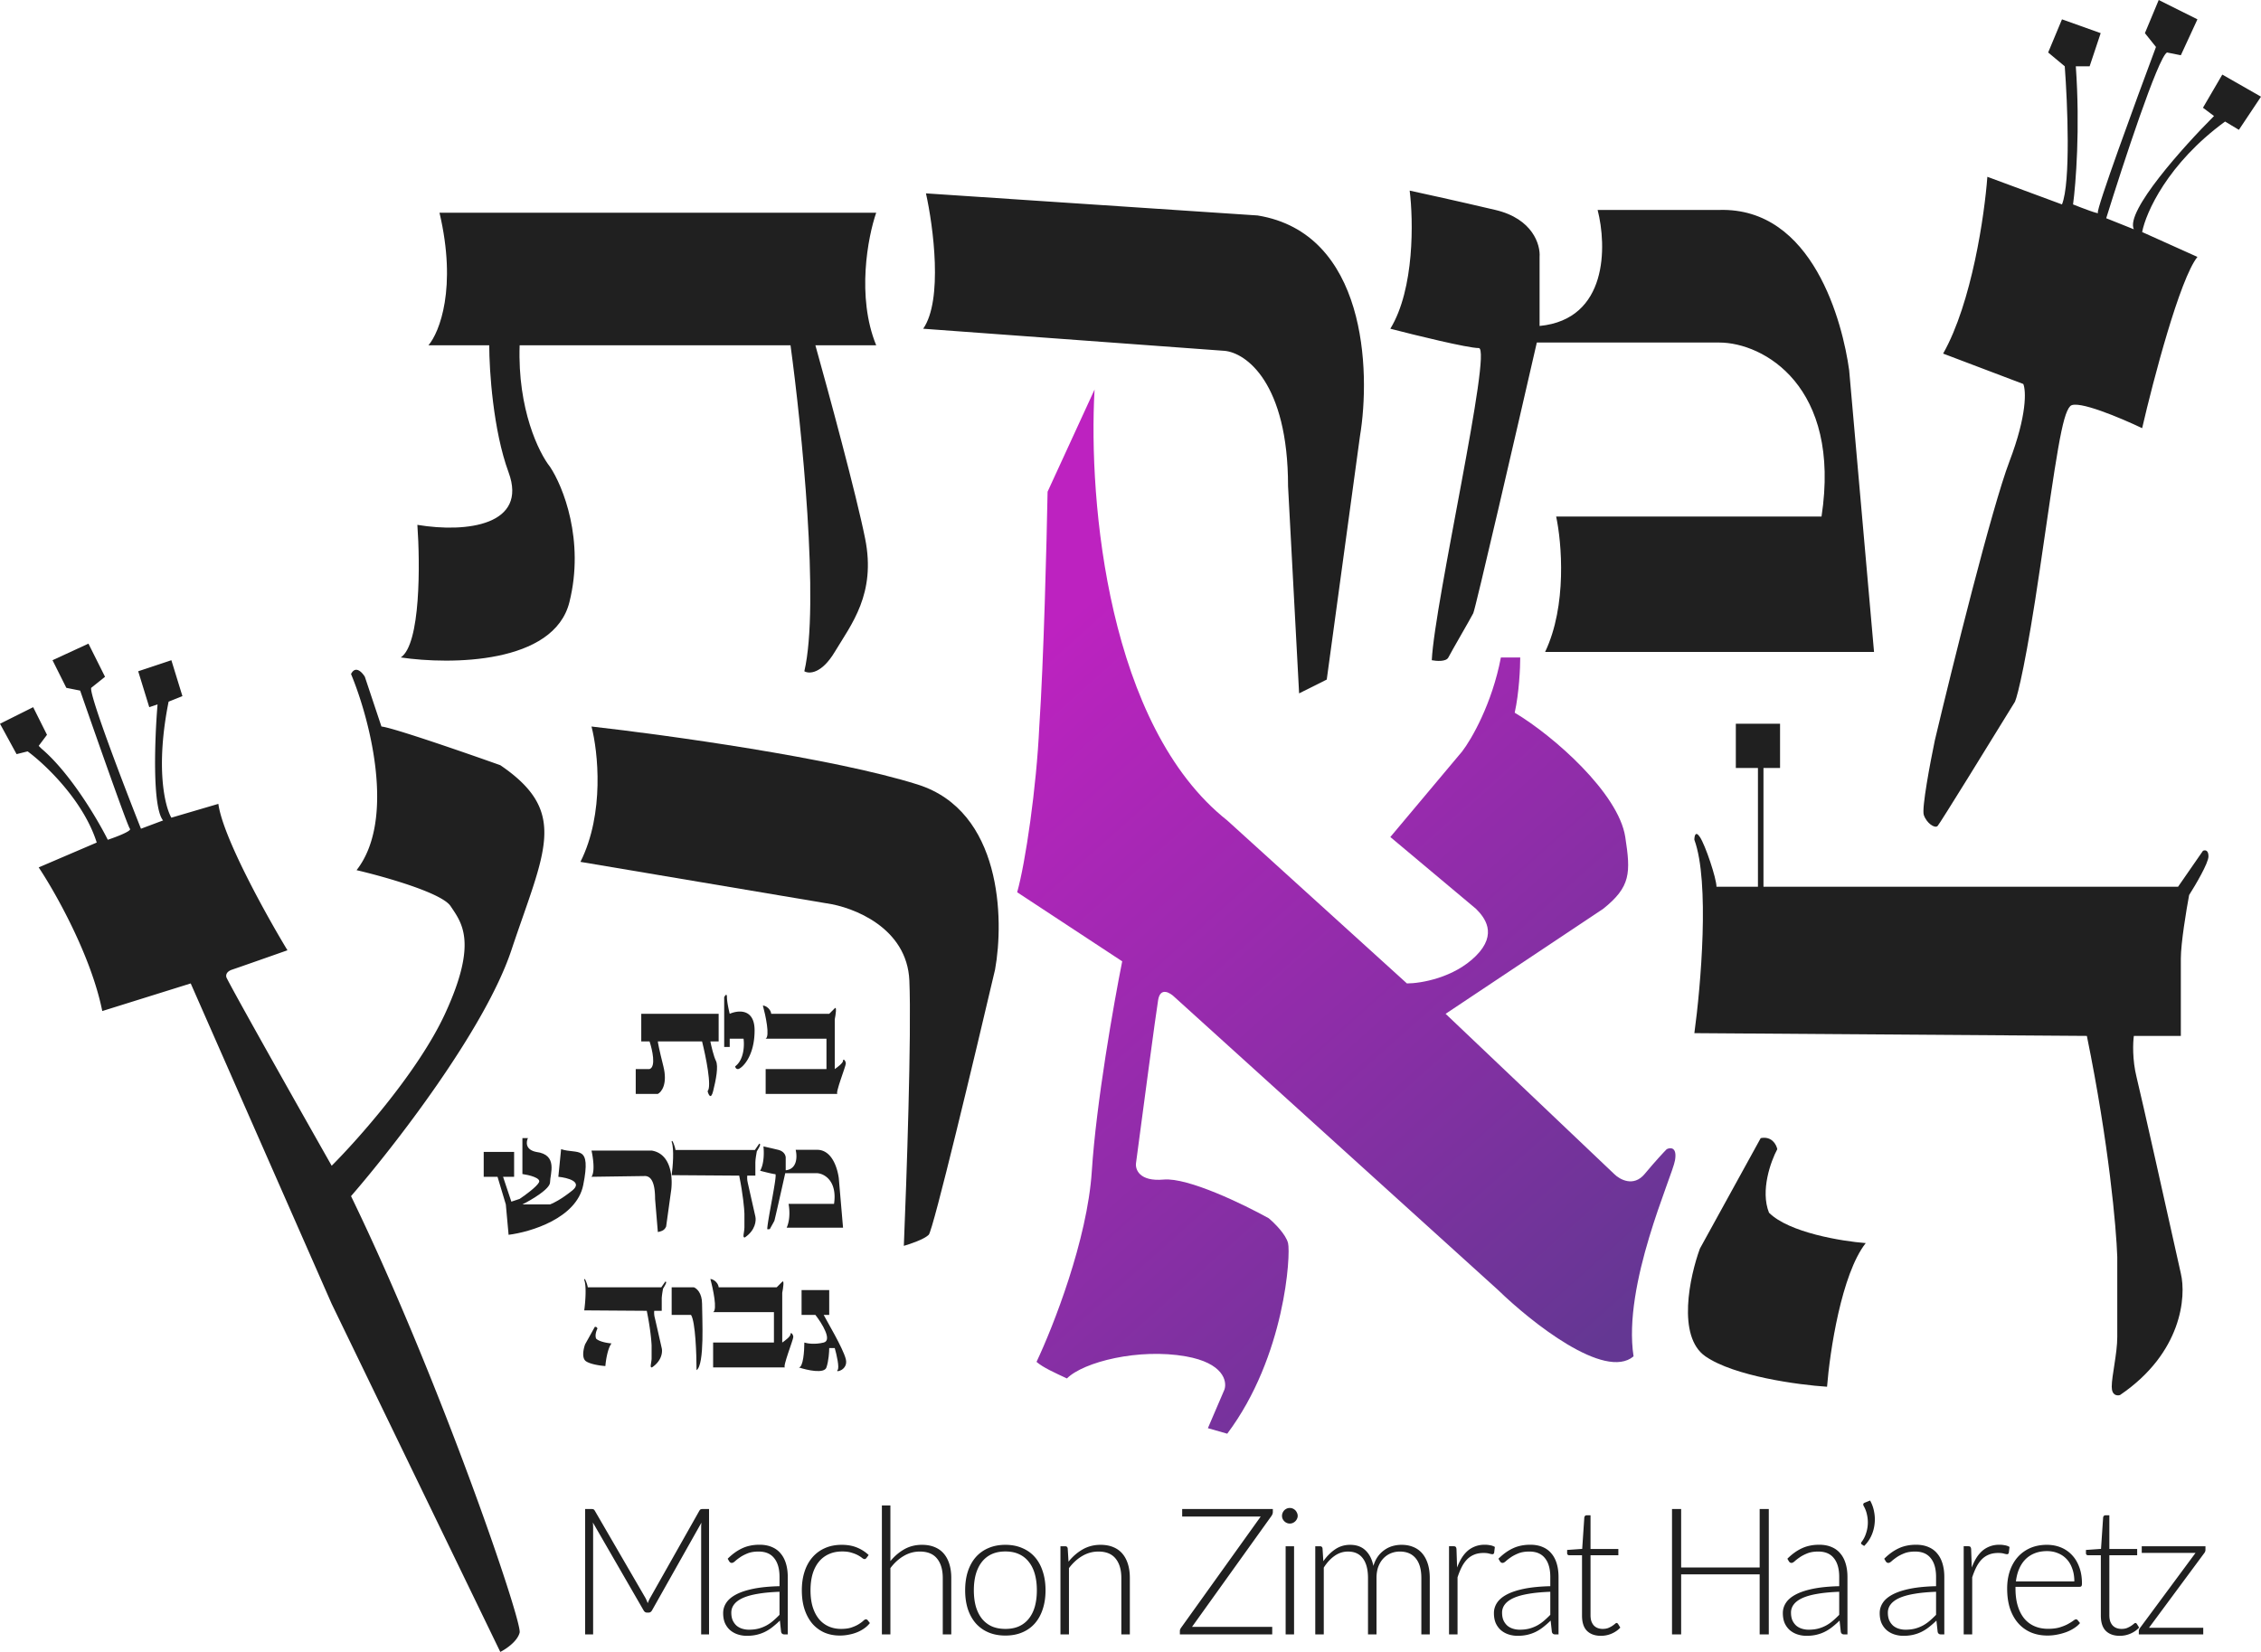<svg width="780" height="570" fill="none" xmlns="http://www.w3.org/2000/svg"><path d="M200.243 297.391c8.391-16.776 6.039-38.127 3.814-46.705 25.428 2.859 83.531 10.866 112.519 20.016 28.987 9.151 29.877 46.388 26.699 63.863-6.993 29.866-21.359 89.98-22.885 91.505-1.526 1.525-6.357 3.177-8.582 3.813.953-22.876 2.67-73.204 1.907-91.505-.763-18.301-19.389-25.418-28.606-26.689l-84.866-14.298zM151.614 73.394h150.66c-2.86 8.261-6.865 28.977 0 45.753h-20.978c4.45 15.886 14.113 51.471 17.164 66.722 3.814 19.064-4.768 29.549-10.489 39.081-4.577 7.625-8.9 7.625-10.489 6.672 5.34-22.876-.954-84.515-4.768-112.475h-93.447c-.763 22.114 6.675 37.174 10.489 41.94 4.45 6.672 12.015 25.354 6.675 46.705-5.34 21.352-41.003 21.606-58.167 19.064 6.866-4.575 6.675-32.408 5.722-45.753 17.163 2.86 38.141 0 31.467-18.11-5.34-14.488-6.675-35.267-6.675-43.846H147.8c3.814-4.448 9.917-19.826 3.814-45.753zm166.87 40.034c6.865-9.913 3.496-35.267.953-46.706l114.426 7.626c37.379 6.1 39.095 53.378 35.281 76.254l-11.443 83.88-9.535 4.766-3.814-71.489c0-35.839-14.621-46.07-21.932-46.705l-103.936-7.626zm161.151 0c8.391-13.726 7.946-37.492 6.674-47.659 4.45.953 16.592 3.622 29.56 6.672s15.575 12.074 15.257 16.204v23.83c23.648-2.288 23.203-27.642 20.024-40.034h41.956c32.421-.953 42.592 39.081 44.817 55.285l8.582 97.224H533.033c7.628-16.014 5.721-37.81 3.814-46.706h91.541c6.865-44.99-20.025-60.05-35.282-60.05h-62.934c-6.992 30.502-21.168 91.886-21.931 93.411-.954 1.907-7.628 13.345-8.582 15.251-.763 1.525-4.132 1.271-5.721.953.953-20.016 20.978-107.709 16.21-107.709-3.814 0-21.932-4.448-30.513-6.672zm190.708 8.579c9.917-17.539 14.303-47.977 15.256-61.004l25.746 9.532c3.051-7.625 1.907-34.95.954-47.659l-5.722-4.766 4.768-11.438 13.35 4.766-3.814 11.438h-4.768c1.526 21.351 0 40.67-.954 47.66 3.179 1.27 9.345 3.621 8.582 2.859-.763-.763 13.032-38.445 20.025-57.191l-3.815-4.766L744.719 0l13.35 6.672-5.721 12.392-4.768-.954c-3.052 1.526-15.257 38.763-20.978 57.191l9.535 3.813c-3.051-6.1 17.164-28.596 27.653-39.08l-3.814-2.86 6.675-11.438L780 33.36l-7.628 11.44-4.768-2.86c-19.833 14.49-27.335 31.456-28.606 38.128l19.071 8.579c-6.103 7.625-15.257 42.575-19.071 59.096-7.311-3.495-22.504-9.913-24.792-7.625-2.861 2.86-4.768 17.157-10.489 56.238-4.577 31.264-7.629 43.528-8.582 45.752-8.582 13.98-25.937 42.13-26.699 42.893-.954.953-3.815-.953-4.768-3.813-.763-2.287 2.225-18.11 3.814-25.735 6.039-25.419 19.643-80.258 25.746-96.271 6.102-16.014 5.721-24.465 4.767-26.689l-27.652-10.485z" fill="#202020"/><path d="M614.083 249.733h-15.257v15.25h7.629v40.987h-14.303c0-2.859-3.815-14.298-5.722-17.157-1.525-2.288-1.907-.318-1.907.953 5.34 14.488 2.225 50.518 0 66.722l135.404.954c7.628 37.364 10.171 66.404 10.489 76.254v27.642c0 5.719-1.907 13.344-1.907 17.157 0 3.05 1.907 3.177 2.86 2.86 21.36-14.489 22.885-33.997 20.978-41.94-4.45-20.017-13.731-61.575-15.257-67.676-1.525-6.1-1.271-12.073-.953-14.297h16.21v-26.689c0-5.338 1.907-16.84 2.861-21.923 2.225-3.495 6.675-11.057 6.675-13.345 0-2.288-1.272-2.224-1.907-1.906l-8.582 12.391H608.362v-40.987h5.721v-15.25zM586.43 430.836l20.978-38.127c3.815-.762 5.404 2.224 5.722 3.813-2.225 4.13-5.912 14.298-2.861 21.923 6.865 6.863 25.11 9.849 33.374 10.485-8.391 10.675-12.396 37.492-13.35 49.565-9.853-.635-32.039-3.622-41.956-10.485-9.916-6.863-5.403-27.642-1.907-37.174z" fill="#202020"/><path d="M358.533 250.685c-.954 20.97-4.768 47.024-7.629 57.191l36.235 23.829c-2.861 14.298-8.963 48.803-10.489 72.442-1.526 23.639-13.35 53.695-19.071 65.769 2.287 1.972 6.216 3.719 10.489 5.719 5.721-5.719 24.792-10.485 41.003-7.625 12.968 2.287 14.303 8.578 13.349 11.438l-5.721 13.344 6.675 1.907c20.024-26.689 21.931-61.957 20.978-65.77-.763-3.05-4.768-6.99-6.675-8.578-8.582-4.766-27.844-14.107-36.235-13.345-8.391.763-9.853-3.495-9.535-5.719 2.225-16.839 6.865-51.662 7.628-56.237.763-4.575 4.132-2.542 5.721-.953l111.565 101.036c11.443 11.121 36.807 31.265 46.724 22.877-3.814-24.783 13.349-61.957 14.303-67.676.763-4.575-1.589-4.448-2.861-3.813-.953.954-3.814 4.004-7.628 8.579-3.814 4.575-8.582 1.906-10.489 0l-58.166-55.284 54.352-36.221c9.535-7.625 9.535-12.391 7.628-24.783-2.331-15.148-24.792-34.949-38.142-42.893 1.526-6.862 1.907-15.568 1.907-19.063h-6.674c-3.052 16.013-10.171 28.277-13.35 32.408l-24.792 29.548 29.56 24.783c2.86 2.859 7.628 8.579 0 16.204-7.629 7.625-19.071 9.532-23.839 9.532l-61.98-56.238c-41.003-32.408-47.995-109.615-45.77-148.695l-16.211 35.267c-.318 17.475-1.335 58.144-2.86 81.02z" fill="url(#paint0_linear_201_347)"/><path d="M123.007 300.251c13.731-17.539 4.45-52.425-1.907-67.676 1.526-3.05 3.814-.635 4.768.953l5.721 17.158c3.814.356 28.924 9.044 41.003 13.344 23.838 16.204 15.256 29.549 3.814 63.863-9.154 27.451-40.685 67.993-55.306 84.833 30.514 62.909 59.12 146.789 58.166 150.602-.762 3.05-4.767 5.719-6.674 6.672l-58.167-120.1-48.63-110.569-30.514 9.532c-3.814-19.064-16.21-40.987-21.931-49.565l20.024-8.579c-4.577-14.488-17.8-27.007-23.839-31.455l-3.814.953L0 249.732l11.443-5.719 4.767 9.532-2.86 3.813.953.953c9.917 8.388 19.389 24.465 22.885 31.455 2.86-.953 8.392-3.05 7.629-3.813-.763-.762-11.76-32.09-17.164-47.659l-4.768-.953-4.768-9.532 12.396-5.719 5.722 11.438-4.768 3.813c-.763 2.288 11.125 33.361 17.164 48.612l7.628-2.859c-3.814-4.576-2.86-28.596-1.907-40.034l-2.86.953-3.815-12.391 11.443-3.813 3.814 12.392-4.768 1.906c-4.577 22.876-1.271 36.221.954 40.033l16.21-4.765c1.526 11.438 16.528 38.444 23.839 50.518-5.404 1.906-16.783 5.91-19.071 6.672-2.289.763-2.225 2.224-1.907 2.86 3.051 6.1 25.428 45.752 36.234 64.816 9.218-9.214 29.942-32.599 39.096-52.425 11.442-24.783 5.721-31.455 1.907-37.174-3.051-4.575-22.885-10.167-32.421-12.391zm121.599 220.438v43.261h-2.721v-36.871c0-.53.03-1.09.092-1.681l-17.029 30.236c-.286.53-.693.795-1.223.795h-.49c-.529 0-.937-.265-1.222-.795l-17.488-30.298c.061.612.092 1.193.092 1.743v36.871h-2.752v-43.261h2.171c.285 0 .509.031.672.092.163.061.326.224.49.489l17.457 30.084c.305.571.57 1.182.794 1.834.123-.326.255-.642.398-.947.143-.327.295-.632.459-.918l16.967-30.053c.164-.265.327-.428.49-.489a2.26 2.26 0 01.703-.092h2.14zm24.313 28.555c-2.894.102-5.391.337-7.49.704-2.079.346-3.802.825-5.167 1.437-1.345.611-2.344 1.345-2.996 2.201-.653.835-.979 1.793-.979 2.874 0 1.019.163 1.905.489 2.659.347.734.795 1.346 1.346 1.835.57.469 1.223.815 1.956 1.039a7.778 7.778 0 002.293.337c1.182 0 2.263-.123 3.241-.367a12.693 12.693 0 002.752-1.07 13.777 13.777 0 002.384-1.651 33.54 33.54 0 002.171-2.049v-7.949zm-17.885-11.403c1.59-1.59 3.261-2.793 5.014-3.608 1.753-.815 3.74-1.223 5.961-1.223 1.631 0 3.058.265 4.281.795 1.223.51 2.231 1.254 3.026 2.232.816.958 1.427 2.13 1.835 3.516.407 1.365.611 2.894.611 4.586v19.811H270.6c-.611 0-.988-.285-1.131-.856l-.428-3.913a30.13 30.13 0 01-2.507 2.201 14.482 14.482 0 01-2.568 1.651c-.897.448-1.865.795-2.904 1.039-1.04.245-2.181.367-3.424.367-1.04 0-2.049-.153-3.027-.458a7.796 7.796 0 01-2.629-1.407c-.755-.632-1.366-1.437-1.835-2.415-.448-.999-.672-2.191-.672-3.577 0-1.284.366-2.476 1.1-3.577.734-1.101 1.886-2.059 3.455-2.874 1.569-.815 3.577-1.467 6.023-1.957 2.466-.489 5.421-.774 8.866-.856v-3.179c0-2.813-.612-4.973-1.834-6.482-1.203-1.528-2.997-2.293-5.381-2.293-1.468 0-2.721.204-3.761.612-1.019.407-1.885.856-2.598 1.345-.714.489-1.295.938-1.743 1.345-.448.408-.826.612-1.131.612a.927.927 0 01-.551-.153 1.376 1.376 0 01-.366-.398l-.52-.886zm47.869-.245a3.766 3.766 0 01-.305.275c-.082.061-.204.092-.367.092-.204 0-.479-.132-.826-.397-.346-.286-.815-.591-1.406-.918-.591-.326-1.335-.621-2.232-.886-.876-.286-1.946-.428-3.21-.428-1.753 0-3.312.316-4.678.948a9.287 9.287 0 00-3.424 2.659c-.937 1.162-1.651 2.569-2.14 4.219-.469 1.651-.703 3.506-.703 5.565 0 2.14.244 4.035.734 5.686.509 1.651 1.222 3.047 2.14 4.189a9.115 9.115 0 003.332 2.568c1.305.591 2.752.886 4.341.886 1.468 0 2.691-.173 3.669-.519.999-.347 1.814-.724 2.446-1.131.652-.408 1.162-.785 1.529-1.132.367-.346.672-.519.917-.519.244 0 .448.102.611.305l.765.979a8.9 8.9 0 01-1.774 1.712 12.04 12.04 0 01-2.415 1.376c-.897.387-1.875.682-2.935.886a15.49 15.49 0 01-3.271.336c-1.936 0-3.71-.346-5.32-1.039a11.93 11.93 0 01-4.127-3.057c-1.142-1.346-2.038-2.986-2.691-4.923-.631-1.936-.947-4.137-.947-6.603 0-2.324.305-4.444.917-6.359.611-1.916 1.508-3.567 2.69-4.953a12.018 12.018 0 014.311-3.21c1.712-.775 3.669-1.162 5.87-1.162 1.977 0 3.73.316 5.259.948a12.958 12.958 0 014.005 2.568l-.765 1.039zm8.266 1.07c1.406-1.712 3.006-3.077 4.8-4.097 1.814-1.019 3.842-1.528 6.084-1.528 1.671 0 3.139.265 4.402.795 1.284.53 2.344 1.294 3.18 2.293.836.998 1.467 2.201 1.895 3.607.428 1.407.642 2.996.642 4.77v19.444h-2.935v-19.444c0-2.854-.652-5.086-1.956-6.696-1.305-1.63-3.292-2.446-5.962-2.446-1.977 0-3.832.51-5.564 1.529-1.712.999-3.241 2.395-4.586 4.188v22.869h-2.935v-44.483h2.935v19.199zm39.672-5.625c2.18 0 4.127.377 5.839 1.131 1.732.734 3.19 1.783 4.372 3.149s2.079 3.017 2.69 4.953c.632 1.916.948 4.066.948 6.451 0 2.384-.316 4.535-.948 6.451-.611 1.915-1.508 3.556-2.69 4.922-1.182 1.365-2.64 2.415-4.372 3.149-1.712.734-3.659 1.1-5.839 1.1-2.181 0-4.138-.366-5.87-1.1a12.088 12.088 0 01-4.372-3.149c-1.183-1.366-2.09-3.007-2.721-4.922-.612-1.916-.918-4.067-.918-6.451 0-2.385.306-4.535.918-6.451.631-1.936 1.538-3.587 2.721-4.953a12.077 12.077 0 014.372-3.149c1.732-.754 3.689-1.131 5.87-1.131zm0 29.013c1.814 0 3.393-.305 4.738-.917a8.979 8.979 0 003.394-2.69c.917-1.162 1.6-2.558 2.048-4.189.449-1.651.673-3.495.673-5.533 0-2.018-.224-3.852-.673-5.503-.448-1.651-1.131-3.058-2.048-4.219a8.847 8.847 0 00-3.394-2.721c-1.345-.632-2.924-.948-4.738-.948-1.814 0-3.404.316-4.77.948a9.16 9.16 0 00-3.393 2.721c-.897 1.161-1.58 2.568-2.049 4.219-.448 1.651-.672 3.485-.672 5.503 0 2.038.224 3.882.672 5.533.469 1.631 1.152 3.027 2.049 4.189a9.302 9.302 0 003.393 2.69c1.366.612 2.956.917 4.77.917zm21.775-23.204c1.406-1.753 3.026-3.16 4.861-4.219 1.854-1.06 3.913-1.59 6.175-1.59 1.672 0 3.139.265 4.403.795 1.284.53 2.344 1.294 3.179 2.293.836.998 1.468 2.201 1.896 3.607.428 1.407.642 2.996.642 4.77v19.444h-2.935v-19.444c0-2.854-.652-5.086-1.957-6.696-1.304-1.63-3.291-2.446-5.961-2.446-1.977 0-3.832.51-5.565 1.529-1.712.999-3.24 2.395-4.586 4.188v22.869h-2.935v-30.42h1.621c.509 0 .805.255.886.764l.276 4.556zm70.488-17.091c0 .388-.143.806-.428 1.254l-27.455 38.338h27.669v2.599h-31.857v-1.131c0-.224.03-.418.091-.581.082-.184.174-.357.276-.52l27.515-38.43h-27.087v-2.599h31.276v1.07zm7.322 11.771v30.42h-2.905v-30.42h2.905zm1.253-10.486c0 .366-.081.713-.244 1.039a2.892 2.892 0 01-.581.825c-.245.245-.53.439-.856.581a2.561 2.561 0 01-1.04.214c-.367 0-.713-.071-1.039-.214a2.742 2.742 0 01-.856-.581 2.872 2.872 0 01-.581-.825 2.56 2.56 0 01-.214-1.039c0-.367.071-.714.214-1.04a2.69 2.69 0 01.581-.887c.244-.244.53-.438.856-.58a2.556 2.556 0 011.039-.214c.367 0 .714.071 1.04.214.326.142.611.336.856.58.244.245.438.541.581.887.163.326.244.673.244 1.04zm6.063 40.906v-30.42h1.621c.509 0 .805.255.886.764l.275 4.403c1.183-1.692 2.538-3.057 4.067-4.097 1.528-1.039 3.25-1.559 5.166-1.559 2.222 0 3.995.642 5.32 1.926 1.345 1.284 2.252 3.067 2.721 5.35.367-1.243.876-2.323 1.529-3.241a9.634 9.634 0 012.293-2.262 9.014 9.014 0 012.782-1.345 11.521 11.521 0 013.118-.428c1.508 0 2.864.255 4.066.764a7.856 7.856 0 013.058 2.201c.835.979 1.477 2.181 1.926 3.608.448 1.427.672 3.057.672 4.892v19.444h-2.904v-19.444c0-2.976-.642-5.238-1.926-6.788-1.284-1.569-3.119-2.354-5.503-2.354-1.06 0-2.079.194-3.058.581a7.475 7.475 0 00-2.568 1.743c-.733.754-1.324 1.702-1.773 2.843-.428 1.142-.642 2.466-.642 3.975v19.444h-2.935v-19.444c0-2.956-.591-5.218-1.773-6.788-1.162-1.569-2.874-2.354-5.136-2.354-1.651 0-3.18.49-4.586 1.468-1.407.978-2.66 2.334-3.761 4.066v23.052h-2.935zm48.928-23.083c.469-1.243.999-2.343 1.59-3.301.611-.979 1.304-1.804 2.079-2.477a8.541 8.541 0 012.629-1.528c.979-.367 2.059-.551 3.241-.551.632 0 1.253.061 1.865.184a4.502 4.502 0 011.62.581l-.244 2.017c-.102.327-.296.49-.581.49-.245 0-.622-.072-1.131-.214-.49-.143-1.142-.214-1.957-.214-1.182 0-2.232.183-3.149.55a7.212 7.212 0 00-2.446 1.59c-.713.713-1.345 1.6-1.895 2.659-.53 1.04-1.019 2.242-1.468 3.608v19.689h-2.935v-30.42h1.559c.347 0 .591.071.734.214.143.143.234.387.275.734l.214 6.389zm32.149 8.377c-2.894.102-5.391.337-7.49.704-2.079.346-3.802.825-5.167 1.437-1.345.611-2.344 1.345-2.996 2.201a4.542 4.542 0 00-.979 2.874c0 1.019.163 1.905.49 2.659a5.617 5.617 0 001.345 1.835c.57.469 1.223.815 1.956 1.039a7.778 7.778 0 002.293.337c1.183 0 2.263-.123 3.241-.367a12.693 12.693 0 002.752-1.07 13.777 13.777 0 002.384-1.651 33.54 33.54 0 002.171-2.049v-7.949zm-17.885-11.403c1.59-1.59 3.261-2.793 5.014-3.608 1.753-.815 3.74-1.223 5.962-1.223 1.63 0 3.057.265 4.28.795 1.223.51 2.232 1.254 3.026 2.232.816.958 1.427 2.13 1.835 3.516.407 1.365.611 2.894.611 4.586v19.811h-1.161c-.612 0-.989-.285-1.132-.856l-.428-3.913a30.13 30.13 0 01-2.507 2.201 14.482 14.482 0 01-2.568 1.651c-.897.448-1.865.795-2.904 1.039-1.04.245-2.181.367-3.424.367-1.04 0-2.049-.153-3.027-.458a7.796 7.796 0 01-2.629-1.407c-.754-.632-1.366-1.437-1.835-2.415-.448-.999-.672-2.191-.672-3.577 0-1.284.367-2.476 1.1-3.577.734-1.101 1.886-2.059 3.455-2.874 1.569-.815 3.577-1.467 6.023-1.957 2.466-.489 5.421-.774 8.866-.856v-3.179c0-2.813-.611-4.973-1.834-6.482-1.203-1.528-2.996-2.293-5.381-2.293-1.468 0-2.721.204-3.761.612-1.019.407-1.885.856-2.598 1.345-.714.489-1.295.938-1.743 1.345-.448.408-.825.612-1.131.612-.224 0-.408-.051-.55-.153a1.38 1.38 0 01-.367-.398l-.52-.886zm35.374 26.598c-2.059 0-3.669-.571-4.831-1.712-1.141-1.141-1.712-2.904-1.712-5.289v-20.79h-4.372a.817.817 0 01-.55-.183c-.143-.122-.214-.296-.214-.52v-1.131l5.197-.367.734-10.884a1.11 1.11 0 01.245-.489c.122-.143.295-.214.519-.214h1.376v11.618h9.6v2.17h-9.6v20.637c0 .836.102 1.559.306 2.171.224.591.52 1.08.886 1.467.388.388.836.673 1.346.856a4.82 4.82 0 001.651.275c.733 0 1.365-.101 1.895-.305.53-.224.989-.459 1.376-.703.387-.265.703-.5.948-.704.244-.224.438-.336.58-.336.164 0 .327.102.49.306l.795 1.284c-.775.856-1.763 1.549-2.966 2.079a9.258 9.258 0 01-3.699.764zm57.89-43.75v43.261h-3.149v-20.728h-27.088v20.728h-3.149v-43.261h3.149v20.178h27.088v-20.178h3.149zm24.293 28.555c-2.894.102-5.391.337-7.49.704-2.079.346-3.801.825-5.167 1.437-1.345.611-2.344 1.345-2.996 2.201a4.541 4.541 0 00-.978 2.874c0 1.019.163 1.905.489 2.659a5.632 5.632 0 001.345 1.835 5.643 5.643 0 001.957 1.039 7.773 7.773 0 002.293.337c1.182 0 2.262-.123 3.24-.367a12.693 12.693 0 002.752-1.07 13.823 13.823 0 002.385-1.651 33.79 33.79 0 002.17-2.049v-7.949zm-17.885-11.403c1.59-1.59 3.261-2.793 5.014-3.608 1.753-.815 3.74-1.223 5.962-1.223 1.63 0 3.057.265 4.28.795 1.223.51 2.232 1.254 3.027 2.232.815.958 1.426 2.13 1.834 3.516.408 1.365.612 2.894.612 4.586v19.811h-1.162c-.612 0-.989-.285-1.131-.856l-.428-3.913a30.455 30.455 0 01-2.507 2.201 14.526 14.526 0 01-2.569 1.651c-.896.448-1.864.795-2.904 1.039-1.039.245-2.181.367-3.424.367-1.04 0-2.048-.153-3.027-.458a7.796 7.796 0 01-2.629-1.407c-.754-.632-1.366-1.437-1.834-2.415-.449-.999-.673-2.191-.673-3.577 0-1.284.367-2.476 1.101-3.577.733-1.101 1.885-2.059 3.454-2.874 1.57-.815 3.577-1.467 6.023-1.957 2.466-.489 5.422-.774 8.866-.856v-3.179c0-2.813-.611-4.973-1.834-6.482-1.203-1.528-2.996-2.293-5.381-2.293-1.467 0-2.721.204-3.76.612-1.019.407-1.886.856-2.599 1.345-.713.489-1.294.938-1.743 1.345-.448.408-.825.612-1.131.612-.224 0-.408-.051-.55-.153a1.38 1.38 0 01-.367-.398l-.52-.886zm28.54-20.087a12.5 12.5 0 011.406 4.005c.265 1.407.306 2.813.123 4.22a13.113 13.113 0 01-1.162 4.066 11.829 11.829 0 01-2.416 3.393l-.825-.55c-.163-.122-.245-.265-.245-.428a.659.659 0 01.184-.397 9.679 9.679 0 001.498-2.874 11.807 11.807 0 00.367-6.512 10.104 10.104 0 00-1.101-2.966c-.326-.571-.234-.968.275-1.192l1.896-.765zm22.76 31.49c-2.894.102-5.391.337-7.49.704-2.079.346-3.801.825-5.167 1.437-1.345.611-2.344 1.345-2.996 2.201a4.541 4.541 0 00-.978 2.874c0 1.019.163 1.905.489 2.659a5.632 5.632 0 001.345 1.835 5.643 5.643 0 001.957 1.039 7.778 7.778 0 002.293.337c1.182 0 2.262-.123 3.241-.367a12.704 12.704 0 002.751-1.07 13.823 13.823 0 002.385-1.651 33.79 33.79 0 002.17-2.049v-7.949zm-17.885-11.403c1.59-1.59 3.261-2.793 5.014-3.608 1.753-.815 3.74-1.223 5.962-1.223 1.631 0 3.057.265 4.28.795 1.223.51 2.232 1.254 3.027 2.232.815.958 1.427 2.13 1.834 3.516.408 1.365.612 2.894.612 4.586v19.811h-1.162c-.612 0-.989-.285-1.131-.856l-.428-3.913a30.455 30.455 0 01-2.507 2.201 14.555 14.555 0 01-2.568 1.651c-.897.448-1.865.795-2.905 1.039-1.039.245-2.181.367-3.424.367-1.039 0-2.048-.153-3.027-.458a7.806 7.806 0 01-2.629-1.407c-.754-.632-1.366-1.437-1.834-2.415-.449-.999-.673-2.191-.673-3.577 0-1.284.367-2.476 1.101-3.577.733-1.101 1.885-2.059 3.454-2.874 1.57-.815 3.577-1.467 6.023-1.957 2.467-.489 5.422-.774 8.866-.856v-3.179c0-2.813-.611-4.973-1.834-6.482-1.202-1.528-2.996-2.293-5.381-2.293-1.467 0-2.721.204-3.76.612-1.019.407-1.886.856-2.599 1.345-.713.489-1.294.938-1.743 1.345-.448.408-.825.612-1.131.612a.924.924 0 01-.55-.153 1.38 1.38 0 01-.367-.398l-.52-.886zm30.199 3.026c.468-1.243.998-2.343 1.589-3.301.612-.979 1.305-1.804 2.079-2.477a8.546 8.546 0 012.63-1.528c.978-.367 2.058-.551 3.24-.551.632 0 1.254.061 1.865.184a4.5 4.5 0 011.621.581l-.245 2.017c-.102.327-.295.49-.581.49-.244 0-.621-.072-1.131-.214-.489-.143-1.141-.214-1.957-.214-1.182 0-2.231.183-3.149.55a7.208 7.208 0 00-2.445 1.59c-.714.713-1.346 1.6-1.896 2.659-.53 1.04-1.019 2.242-1.468 3.608v19.689h-2.935v-30.42h1.56c.346 0 .591.071.733.214.143.143.235.387.276.734l.214 6.389zm35.384 4.8c0-1.63-.234-3.087-.703-4.371-.448-1.305-1.09-2.406-1.926-3.302a8.274 8.274 0 00-2.996-2.049c-1.141-.489-2.405-.733-3.791-.733-1.57 0-2.976.244-4.219.733a9.392 9.392 0 00-3.241 2.11c-.897.917-1.62 2.018-2.171 3.302-.55 1.284-.917 2.721-1.1 4.31h20.147zm-20.3 1.865v.581c0 2.283.265 4.291.795 6.023.53 1.733 1.284 3.19 2.262 4.372a9.4 9.4 0 003.547 2.629c1.386.591 2.935.887 4.647.887 1.528 0 2.853-.163 3.974-.489 1.121-.347 2.059-.724 2.813-1.131.774-.428 1.386-.806 1.834-1.132.449-.346.775-.519.979-.519.265 0 .468.102.611.305l.795.979c-.489.611-1.141 1.182-1.957 1.712-.795.53-1.691.988-2.69 1.376a20.11 20.11 0 01-3.18.886 17.274 17.274 0 01-3.393.336c-2.079 0-3.975-.356-5.687-1.07a12.202 12.202 0 01-4.402-3.179c-1.223-1.386-2.171-3.078-2.844-5.075-.652-2.018-.978-4.321-.978-6.91 0-2.181.306-4.188.917-6.023.632-1.854 1.529-3.444 2.691-4.769 1.182-1.345 2.619-2.395 4.31-3.149 1.713-.754 3.649-1.131 5.809-1.131 1.712 0 3.302.295 4.77.886a10.725 10.725 0 013.821 2.599c1.081 1.121 1.926 2.507 2.538 4.158.632 1.651.948 3.547.948 5.687 0 .448-.062.754-.184.917-.122.163-.326.244-.611.244h-22.135zm35.986 16.907c-2.058 0-3.669-.571-4.83-1.712-1.142-1.141-1.712-2.904-1.712-5.289v-20.79h-4.372a.818.818 0 01-.551-.183c-.142-.122-.214-.296-.214-.52v-1.131l5.198-.367.733-10.884a1.12 1.12 0 01.245-.489c.122-.143.296-.214.52-.214h1.376v11.618h9.599v2.17h-9.599v20.637c0 .836.101 1.559.305 2.171.224.591.52 1.08.887 1.467.387.388.836.673 1.345.856.51.184 1.06.275 1.651.275.734 0 1.366-.101 1.896-.305a9.626 9.626 0 001.375-.703c.388-.265.703-.5.948-.704.245-.224.438-.336.581-.336.163 0 .326.102.489.306l.795 1.284c-.774.856-1.763 1.549-2.966 2.079a9.258 9.258 0 01-3.699.764zm29.55-30.909v1.223c0 .428-.142.815-.428 1.162l-19.047 25.742h18.711v2.293h-22.227v-1.162c0-.346.153-.723.459-1.131l19.108-25.834h-18.558v-2.293h21.982zM249.829 361.254v-17.157c.317-.635.953-1.525.953 0s.636 4.448.954 5.719c2.86-1.271 8.582-1.906 8.582 5.719 0 9.532-4.768 13.345-5.722 13.345-.762 0-.953-.636-.953-.953 3.051-2.288 3.178-7.308 2.86-9.532h-4.767v2.859h-1.907zm-45.771 44.799c1.292-1.865.479-6.898 0-9.05h20.753c7.033 1.148 7.356 10.042 6.638 14.346l-1.645 11.862c-.517 1.103-1.108 1.544-2.861 1.906l-.953-11.438c0-6.743-1.956-7.77-3.331-7.889l-18.601.263zm58.167-2.087c1.439-2.418 1.363-6.606 1.145-8.398.762.168 2.844.639 5.067 1.176 2.223.538 2.67 2.128 2.615 2.855v4.199c4.054-.403 3.978-4.87 3.433-7.054h7.193c5.557-.168 7.301 6.886 7.683 9.742l1.471 17.131h-19.453c1.308-2.821.981-6.662.654-8.23h15.693c1.177-7.927-3.433-10.581-6.048-10.581h-10.789c-1.199 5.375-3.629 16.191-3.76 16.46-.163.336-1.307 2.351-1.471 2.687-.131.269-.708.224-.981.168.164-3.527 3.597-18.979 2.779-18.979-.654 0-3.759-.784-5.231-1.176zm-34.092 40.222h-25.367c0-.45-.608-2.251-.912-2.701-.243-.36-.304-.05-.304.15.851 2.281.355 7.954 0 10.506l21.57.15c1.215 5.883 1.621 10.456 1.671 12.007v4.352c0 .901-.304 2.101-.304 2.702 0 .48.304.5.456.45 3.403-2.281 3.646-5.353 3.342-6.604-.709-3.152-2.188-9.695-2.431-10.656-.243-.96-.202-1.901-.151-2.251h2.582v-4.203c0-.84.304-2.651.456-3.451.354-.551 1.063-1.741 1.063-2.102 0-.36-.203-.35-.304-.3l-1.367 1.951zm-26.279 19.661l3.342-6.003c.608-.12.861.35.911.6-.354.651-.941 2.252-.455 3.452 1.093 1.081 4 1.551 5.316 1.651-1.337 1.681-1.975 5.904-2.126 7.805-1.57-.1-5.104-.571-6.684-1.651-1.58-1.081-.861-4.353-.304-5.854z" fill="#202020"/><path d="M260.42 396.795h-27.396c0-.492-.656-2.46-.984-2.952-.263-.394-.329-.055-.329.164.919 2.493.383 8.691 0 11.479l23.296.164c1.312 6.428 1.75 11.425 1.804 13.119v4.756c0 .984-.328 2.296-.328 2.951 0 .525.328.547.492.492 3.675-2.492 3.937-5.848 3.609-7.215-.765-3.444-2.362-10.594-2.624-11.643-.263-1.05-.219-2.077-.164-2.46h2.788v-4.592c0-.918.328-2.897.493-3.771.382-.602 1.148-1.903 1.148-2.296 0-.394-.219-.383-.328-.328l-1.477 2.132zm-41.105-19.337v-8.578h4.767c2.289-.763.954-6.673 0-9.532h-2.86v-9.532h26.699v9.532h-2.861c.318 1.588 1.145 5.147 1.908 6.672.953 1.906 0 6.672-.954 10.485-.763 3.05-1.589 1.271-1.907 0 1.526-1.525-.636-12.074-1.907-17.157h-15.257c0 .317.381 2.478 1.907 8.578 1.526 6.101-.636 8.897-1.907 9.532h-7.628zm44.818-19.063c1.526-.763 0-7.943-.954-11.438.318 0 1.145.19 1.908.953.762.762.953 1.589.953 1.906h20.025l1.907-1.906c.762-.763.317 2.224 0 3.813v17.157c.953-.636 2.86-2.097 2.86-2.86 0-.953.954 0 .954.953 0 .954-3.814 10.485-2.861 10.485h-24.792v-8.578h20.978v-10.485h-20.978zm-18.119 94.364c1.526-.762 0-7.943-.953-11.438.318 0 1.144.191 1.907.953.763.763.953 1.589.953 1.907h20.025l1.907-1.907c.763-.762.318 2.224 0 3.813v17.157c.954-.635 2.861-2.097 2.861-2.859 0-.954.953 0 .953.953s-3.814 10.485-2.86 10.485h-24.793v-8.579h20.978v-10.485h-20.978zm-79.144-46.706v-8.578h10.489v8.578h-3.814l2.86 8.579 2.861-.953c1.907-1.271 5.912-4.194 6.675-5.719.763-1.525-3.497-2.542-5.721-2.86v-12.391h1.907c-.636 1.271-.954 4.003 2.86 4.766 7.629.953 4.768 7.625 4.768 10.485 0 2.287-6.357 6.036-9.535 7.625h9.535c.954-.318 3.814-1.716 7.628-4.766s-1.589-4.448-4.767-4.766l.953-9.532c5.721 1.907 10.489-1.906 7.628 12.392-2.288 11.438-18.117 16.204-25.745 17.157l-.954-10.485-2.86-9.532h-4.768zm109.658 47.66v-8.579h9.535v8.579h-1.907c.954 1.906 6.675 11.438 7.629 15.25.953 3.813-3.814 4.766-2.861 3.813.763-.762-.318-5.401-.953-7.625h-1.908c0 1.271-.19 4.384-.953 6.672-.763 2.288-6.675.953-9.536 0 1.526 0 1.908-5.719 1.908-8.579.953.318 3.623.763 6.674 0 3.052-.762-.635-6.672-2.86-9.531h-4.768zm-44.817-9.533v9.532h6.675c1.526 2.288 1.907 13.662 1.907 19.064 2.861-1.907 1.907-18.111 1.907-22.876 0-3.813-1.907-5.402-2.86-5.72h-7.629z" fill="#202020"/><defs><linearGradient id="paint0_linear_201_347" x1="351" y1="228.5" x2="557" y2="459.5" gradientUnits="userSpaceOnUse"><stop stop-color="#BD22C0"/><stop offset="1" stop-color="#643793"/></linearGradient></defs></svg>